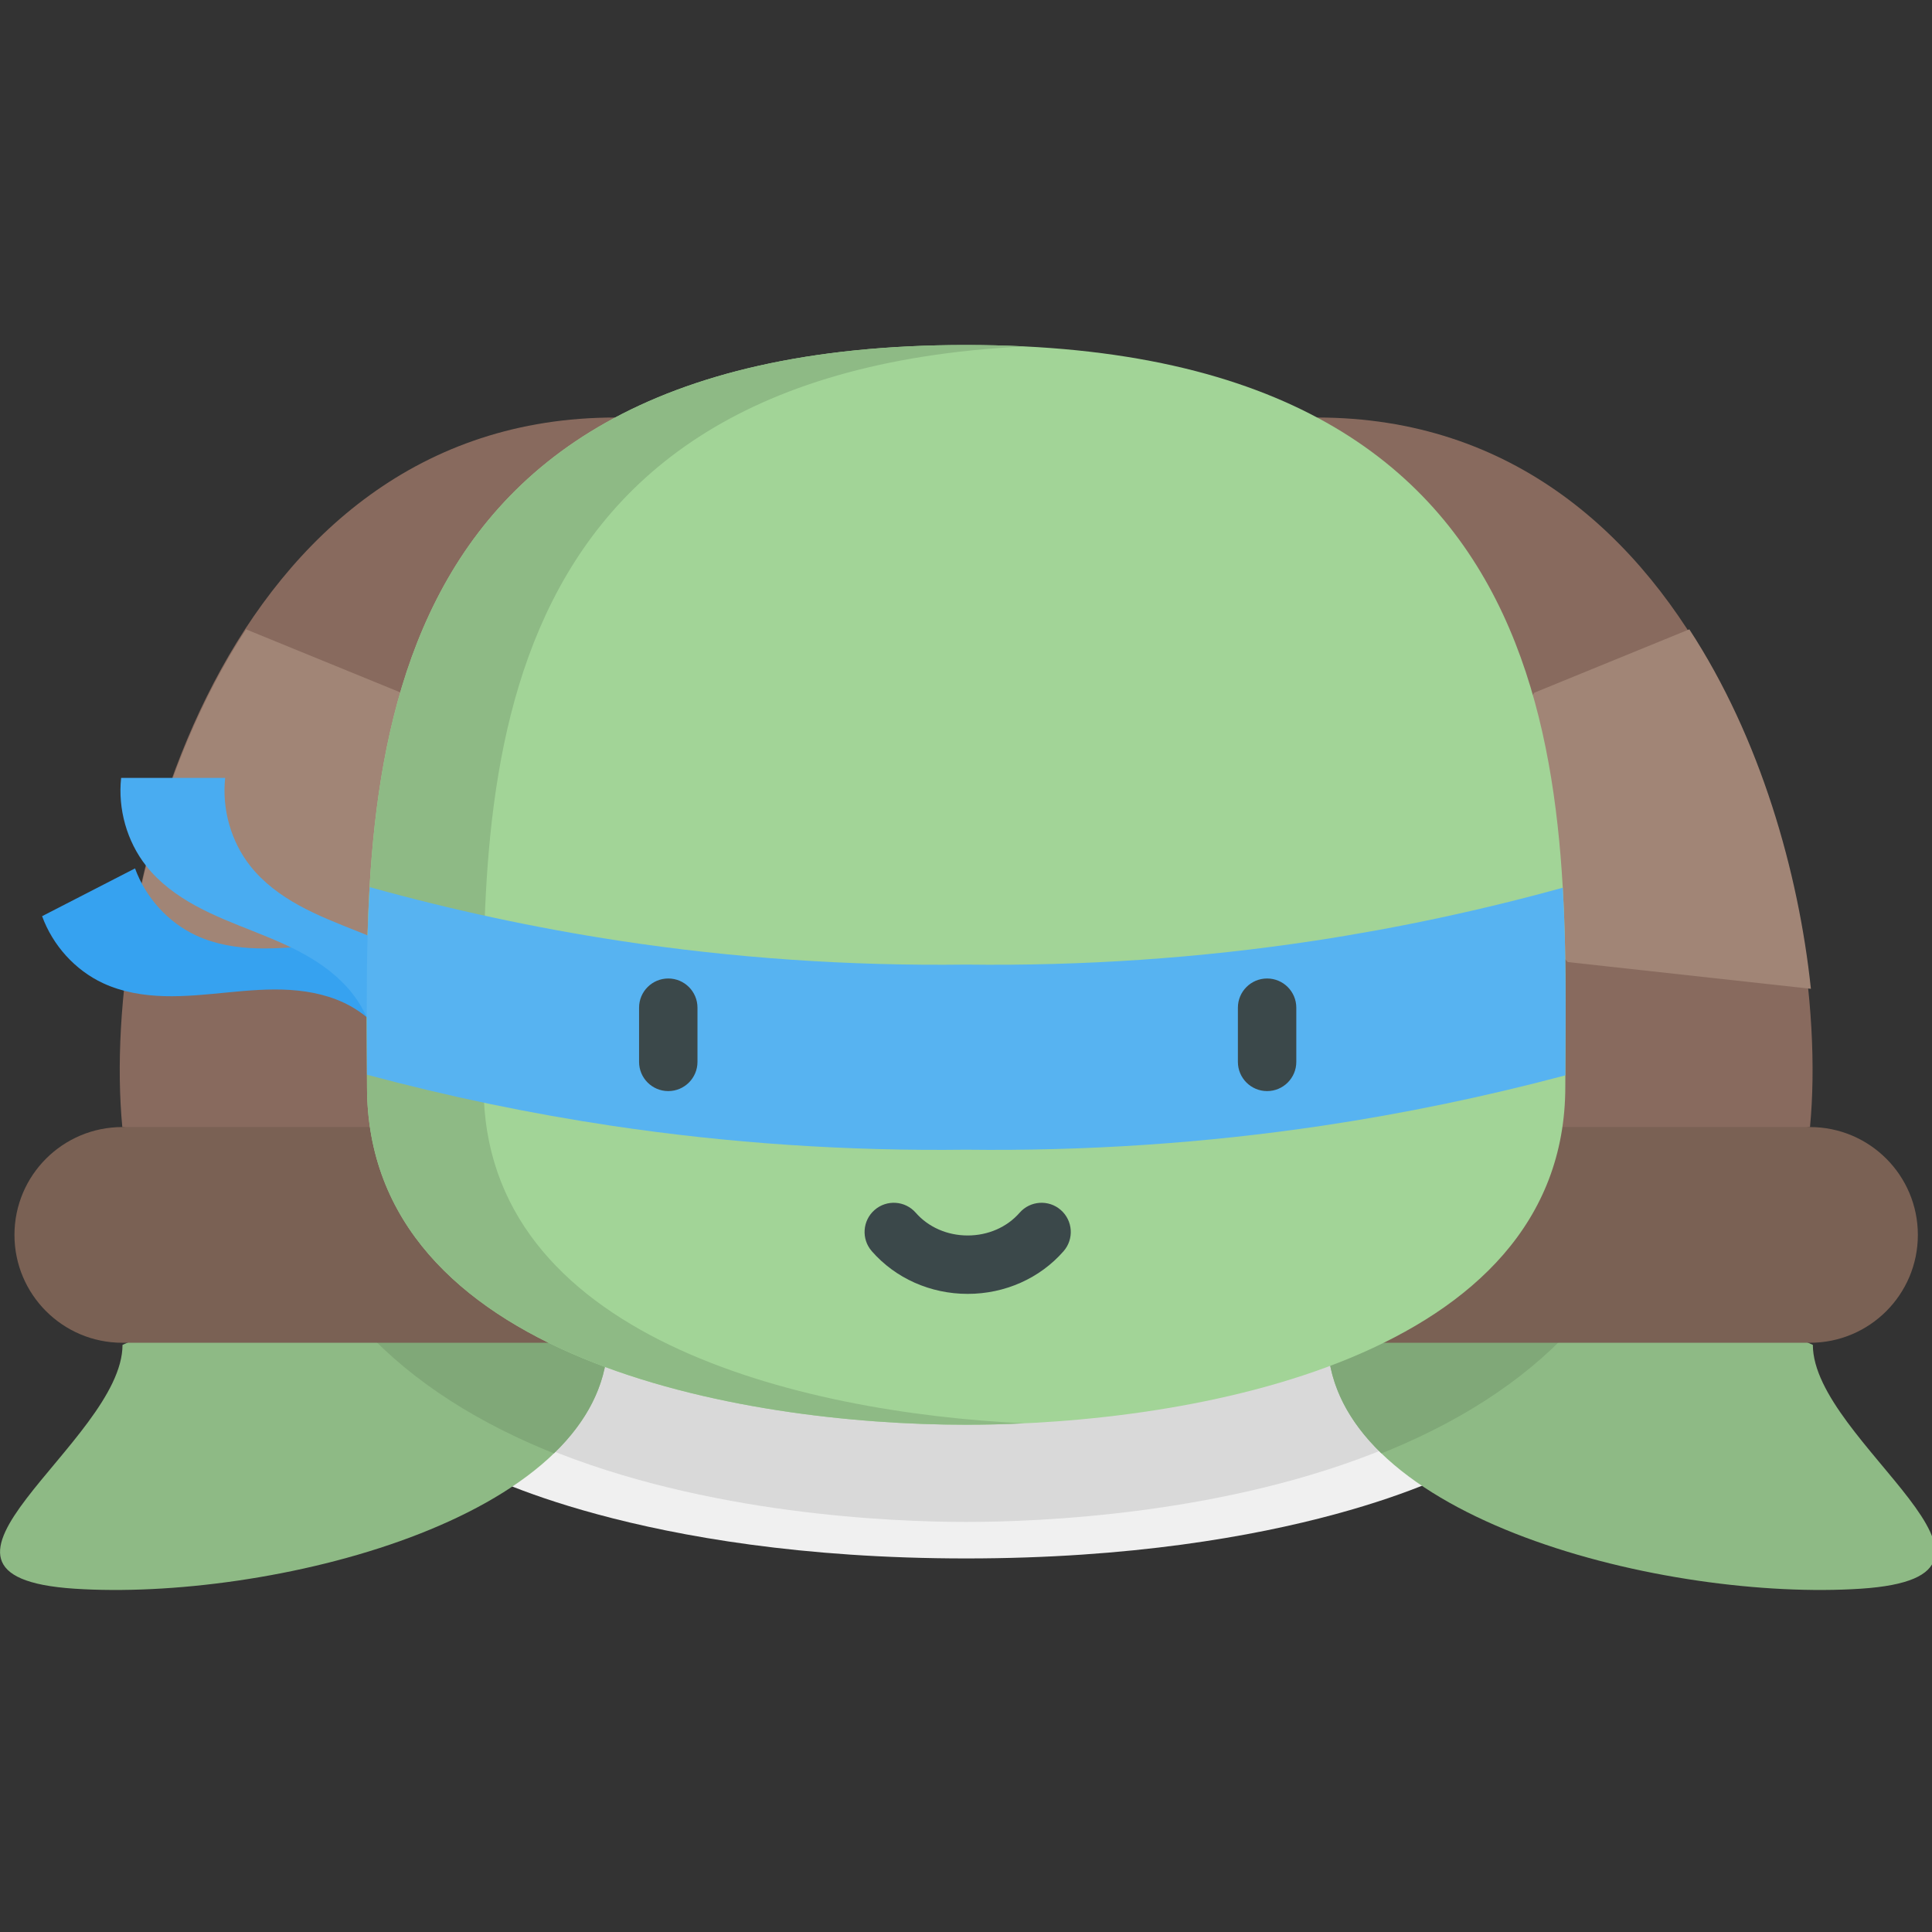 <?xml version="1.0" encoding="UTF-8" standalone="no"?>
<!-- Generator: Adobe Illustrator 19.0.0, SVG Export Plug-In . SVG Version: 6.00 Build 0)  -->

<svg
   xmlns:dc="http://purl.org/dc/elements/1.1/"
   xmlns:cc="http://creativecommons.org/ns#"
   xmlns:rdf="http://www.w3.org/1999/02/22-rdf-syntax-ns#"
   xmlns:svg="http://www.w3.org/2000/svg"
   xmlns="http://www.w3.org/2000/svg"
   xmlns:sodipodi="http://sodipodi.sourceforge.net/DTD/sodipodi-0.dtd"
   xmlns:inkscape="http://www.inkscape.org/namespaces/inkscape"
   version="1.1"
   id="Capa_1"
   x="0px"
   y="0px"
   viewBox="0 0 511.999 511.999"
   style="enable-background:new 0 0 511.999 511.999;"
   xml:space="preserve"
   sodipodi:docname="Leonardo_(pet).svg"
   inkscape:version="0.92.4 (5da689c313, 2019-01-14)"><rect x="0" y="0" width="511.999" height="511.999" fill="#333333" stroke="none"/><defs
   id="defs1731" /><sodipodi:namedview
   pagecolor="#ffffff"
   bordercolor="#666666"
   borderopacity="1"
   objecttolerance="10"
   gridtolerance="10"
   guidetolerance="10"
   inkscape:pageopacity="0"
   inkscape:pageshadow="2"
   inkscape:window-width="1920"
   inkscape:window-height="1001"
   id="namedview1729"
   showgrid="false"
   inkscape:zoom="0.65186535"
   inkscape:cx="156.81355"
   inkscape:cy="215.10647"
   inkscape:window-x="-9"
   inkscape:window-y="-9"
   inkscape:window-maximized="1"
   inkscape:current-layer="Capa_1" />










<g
   id="g1698">
</g>
<g
   id="g1700">
</g>
<g
   id="g1702">
</g>
<g
   id="g1704">
</g>
<g
   id="g1706">
</g>
<g
   id="g1708">
</g>
<g
   id="g1710">
</g>
<g
   id="g1712">
</g>
<g
   id="g1714">
</g>
<g
   id="g1716">
</g>
<g
   id="g1718">
</g>
<g
   id="g1720">
</g>
<g
   id="g1722">
</g>
<g
   id="g1724">
</g>
<g
   id="g1726">
</g>
<g
   transform="matrix(3.78,0,0,3.78,-92.572,-257.948)"
   id="g1472"><path
     id="path815"
     d="M 116.83,97.512 H 67.622 c -27.394,0 -36.149,33.031 -34.557,49.744 l 59.161,7.561 59.161,-7.561 c 1.592,-16.714 -7.163,-49.744 -34.557,-49.744 z"
     style="fill:#886a5e;stroke-width:0.265"
     inkscape:connector-curvature="0" /><g
     transform="matrix(0.265,0,0,0.265,24.493,68.249)"
     id="g821"><path
       id="path817"
       d="m 446.918,166.465 -41.029,16.77 -23.074,35.661 31.94,35.593 64.328,7.075 v 0 c -3.267,-30.889 -13.362,-66.324 -32.165,-95.099 z"
       style="fill:#a18576"
       inkscape:connector-curvature="0" /><path
       id="path819"
       d="m 32.918,261.563 v 0 l 64.328,-7.075 28.739,-35.593 -19.873,-35.661 -41.029,-16.77 C 46.278,195.24 36.184,230.675 32.918,261.563 Z"
       style="fill:#a18576"
       inkscape:connector-curvature="0" /></g><path
     id="path823"
     d="m 57.826,171.31 c 0,0 11.319,6.19 34.4,6.19 23.081,0 34.4,-6.19 34.4,-6.19 V 156.277 H 57.826 Z"
     style="fill:#f0f0f0;stroke-width:0.265"
     inkscape:connector-curvature="0" /><path
     id="path825"
     d="M 126.626,156.277 H 57.826 v 11.101 c 1.507,0.854 3.124,1.64 4.849,2.356 11.324,4.7 24.438,5.207 29.551,5.207 5.113,0 18.226,-0.507 29.551,-5.207 1.725,-0.716 3.342,-1.503 4.849,-2.356 z"
     style="fill:#d9d9d9;stroke-width:0.265"
     inkscape:connector-curvature="0" /><g
     transform="matrix(0.265,0,0,0.265,24.493,68.249)"
     id="g831"><path
       id="path827"
       d="m 32.4,355.766 c 0,25.736 -63.503,61.164 -12.701,64.507 50.802,3.343 139.039,-18.049 141.045,-64.507 L 97.163,327.189 Z"
       style="fill:#8eba85"
       inkscape:connector-curvature="0" /><path
       id="path829"
       d="m 479.599,355.766 c 0,25.736 63.503,61.164 12.701,64.507 -50.802,3.343 -139.039,-18.049 -141.045,-64.507 l 63.581,-28.577 z"
       style="fill:#8eba85"
       inkscape:connector-curvature="0" /></g><g
     transform="matrix(0.265,0,0,0.265,24.493,68.249)"
     id="g837"><path
       id="path833"
       d="m 417.829,349.235 c 4.335,-5.003 8.033,-10.284 11.133,-15.814 l -14.126,-6.233 -63.581,28.576 c 0.473,10.96 5.748,20.522 14.196,28.696 0.746,-0.299 1.495,-0.59 2.237,-0.898 21.133,-8.771 38.003,-20.319 50.141,-34.327 z"
       style="fill:#80a878"
       inkscape:connector-curvature="0" /><path
       id="path835"
       d="m 83.037,333.422 c 3.099,5.53 6.798,10.812 11.133,15.814 12.138,14.006 29.008,25.556 50.142,34.328 0.742,0.308 1.491,0.6 2.237,0.898 8.447,-8.174 13.722,-17.737 14.196,-28.697 L 97.164,327.189 Z"
       style="fill:#80a878"
       inkscape:connector-curvature="0" /></g><path
     id="path839"
     d="M 151.387,147.257 H 33.065 c -4.176,0 -7.561,3.385 -7.561,7.561 v 0 c 0,4.176 3.385,7.561 7.561,7.561 H 151.387 c 4.176,0 7.561,-3.385 7.561,-7.561 v 0 c 2.6e-4,-4.176 -3.385,-7.561 -7.561,-7.561 z"
     style="fill:#7a6154;stroke-width:0.265"
     inkscape:connector-curvature="0" /><path
     id="path841"
     d="m 92.226,168.126 c 15.829,0 42.005,-4.598 42.005,-23.7 0,-19.101 2.299,-51.998 -42.005,-51.998 -44.304,0 -42.005,32.897 -42.005,51.998 0,19.101 26.176,23.7 42.005,23.7 z"
     style="fill:#a2d497;stroke-width:0.265"
     inkscape:connector-curvature="0" /><path
     id="path843"
     d="m 58.398,144.427 c 0,-18.494 -2.155,-49.918 37.916,-51.899 -1.317,-0.065 -2.679,-0.099 -4.089,-0.099 -44.304,0 -42.005,32.897 -42.005,51.998 0,19.101 26.176,23.7 42.005,23.7 1.3,0 2.67,-0.032 4.089,-0.099 -15.863,-0.754 -37.917,-6.067 -37.917,-23.6 z"
     style="fill:#8eba85;stroke-width:0.265"
     inkscape:connector-curvature="0" /><path
     id="path1046-1"
     d="m 27.441,132.472 c 0.75,2.055 2.32,3.789 4.275,4.699 1.34,0.624 2.825,0.867 4.297,0.908 1.472,0.04 2.942,-0.115 4.408,-0.258 1.466,-0.143 2.94,-0.272 4.41,-0.178 1.47,0.094 2.946,0.419 4.239,1.139 0.395,0.22 0.77,0.477 1.121,0.764 l 6.516,-3.35 c -0.351,-0.287 -0.726,-0.545 -1.121,-0.764 -1.293,-0.719 -2.769,-1.045 -4.239,-1.139 -1.47,-0.094 -2.944,0.036 -4.41,0.178 -1.466,0.143 -2.936,0.298 -4.408,0.258 -1.472,-0.04 -2.957,-0.284 -4.297,-0.908 -1.955,-0.91 -3.525,-2.644 -4.275,-4.699 z"
     style="fill:#36a2f0;fill-opacity:1;stroke:none;stroke-width:0.369;stroke-linecap:butt;stroke-linejoin:miter;stroke-miterlimit:4;stroke-dasharray:none;stroke-opacity:1"
     inkscape:connector-curvature="0" /><path
     inkscape:connector-curvature="0"
     id="path1046"
     d="m 32.982,122.779 c -0.234,2.181 0.405,4.45 1.751,6.161 0.923,1.173 2.142,2.072 3.439,2.784 1.297,0.712 2.679,1.248 4.051,1.794 1.372,0.546 2.746,1.107 4.018,1.866 1.272,0.759 2.447,1.727 3.285,2.964 0.256,0.378 0.478,0.78 0.665,1.198 h 7.294 c -0.188,-0.418 -0.409,-0.82 -0.665,-1.198 -0.839,-1.237 -2.014,-2.205 -3.285,-2.964 -1.272,-0.759 -2.645,-1.32 -4.018,-1.866 -1.372,-0.546 -2.754,-1.082 -4.051,-1.794 -1.297,-0.712 -2.517,-1.611 -3.439,-2.784 -1.346,-1.711 -1.985,-3.98 -1.751,-6.161 z"
     style="fill:#49acf1;fill-opacity:1;stroke:none;stroke-width:0.369;stroke-linecap:butt;stroke-linejoin:miter;stroke-miterlimit:4;stroke-dasharray:none;stroke-opacity:1" /><path
     style="fill:#57b3f1;fill-opacity:1;stroke-width:0.265"
     d="m 50.416,130.436 c -0.278,4.422 -0.211,8.765 -0.197,13.151 5.634,1.511 11.368,2.712 17.163,3.58 8.209,1.23 16.531,1.78 24.844,1.677 8.347,0.103 16.702,-0.448 24.943,-1.677 5.761,-0.86 11.462,-2.046 17.065,-3.536 0.011,-3.976 0.088,-8.477 -0.181,-13.154 -5.7,1.574 -11.505,2.817 -17.373,3.711 -8.079,1.231 -16.271,1.781 -24.454,1.678 -8.151,0.103 -16.31,-0.448 -24.357,-1.678 -5.896,-0.902 -11.728,-2.158 -17.453,-3.751 z"
     id="path841-6-8"
     inkscape:connector-curvature="0"
     sodipodi:nodetypes="ccscsccscsc" /><g
     transform="matrix(0.265,0,0,0.265,24.493,68.249)"
     id="g851-3"><path
       id="path845-0"
       d="m 176.787,288.624 c -4.268,0 -7.726,-3.459 -7.726,-7.726 v -14.336 c 0,-4.267 3.458,-7.726 7.726,-7.726 4.268,0 7.726,3.459 7.726,7.726 v 14.336 c 0,4.266 -3.459,7.726 -7.726,7.726 z"
       style="fill:#3b484a"
       inkscape:connector-curvature="0" /><path
       id="path847-1"
       d="m 335.212,288.624 c -4.268,0 -7.726,-3.459 -7.726,-7.726 v -14.336 c 0,-4.267 3.458,-7.726 7.726,-7.726 4.268,0 7.726,3.459 7.726,7.726 v 14.336 c 0.001,4.266 -3.458,7.726 -7.726,7.726 z"
       style="fill:#3b484a"
       inkscape:connector-curvature="0" /><path
       id="path849-9-5"
       d="m 256,342.276 c -9.85,0 -19.095,-4.116 -25.368,-11.291 -2.809,-3.213 -2.481,-8.094 0.732,-10.902 3.211,-2.808 8.093,-2.481 10.901,0.732 3.338,3.819 8.344,6.009 13.734,6.009 5.39,0 10.396,-2.19 13.733,-6.008 2.807,-3.213 7.69,-3.541 10.901,-0.732 3.213,2.808 3.542,7.689 0.732,10.902 -6.269,7.175 -15.516,11.29 -25.365,11.29 z"
       style="fill:#3b484a"
       inkscape:connector-curvature="0" /></g></g></svg>